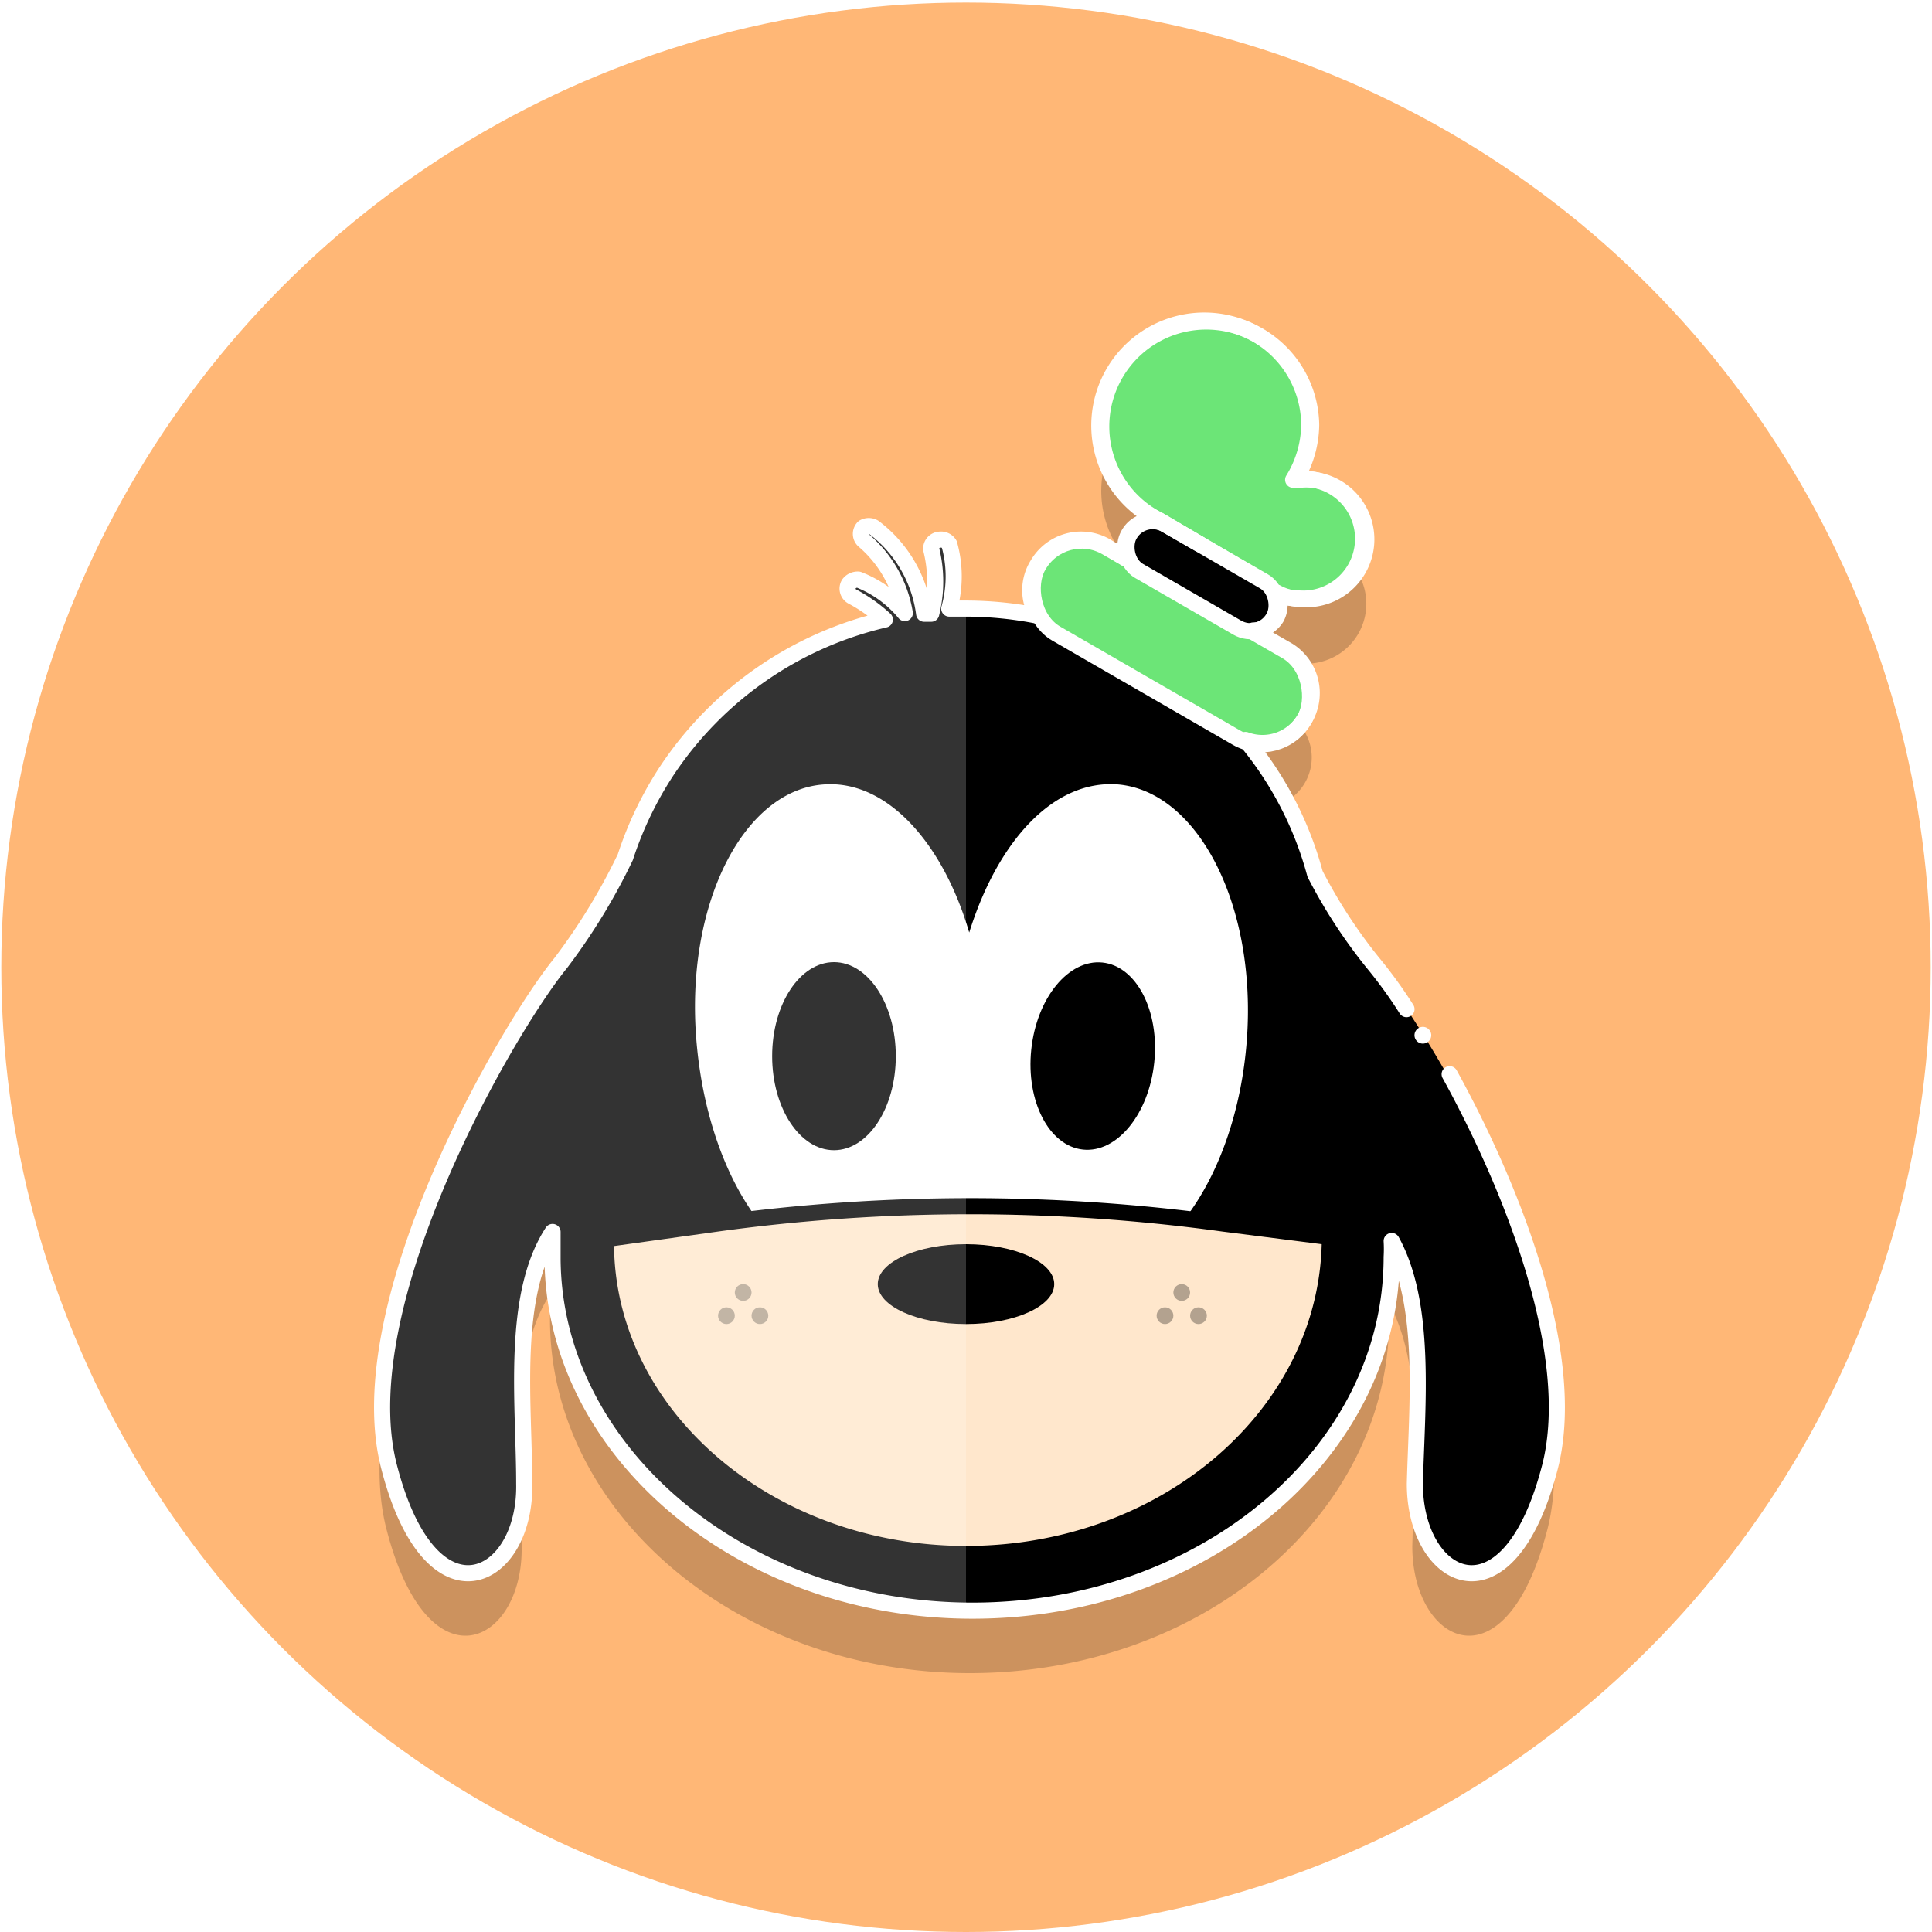 <svg xmlns="http://www.w3.org/2000/svg" xmlns:xlink="http://www.w3.org/1999/xlink" viewBox="0 0 30 30"><defs><style>.\35 8a26896-5cf2-42a6-b3d1-4938dc6940c3,.\39 4f2c6fe-fb34-47c5-a34a-7a67f60e3fbb{fill:none;}.a4363a22-b4b4-49da-bebb-e574bffdbe2a{fill:#ffb776;}.\30 510a583-dfa1-4a53-b319-54b778895f32{opacity:0.2;}.\31 8f6e68f-f13a-4af4-a7d4-df188ec6b9de{fill:#fff;}.da974ff4-9cde-414e-a816-9b61de5f9045{fill:#ffe7cc;stroke:#000;stroke-miterlimit:10;stroke-width:0.25px;}.\32 9bfd1f7-7c37-4e5d-95c9-753c399011a4,.\37 64d6059-47f9-4ec0-b920-fbe90d44aacd{fill:#6ce577;}.\32 9bfd1f7-7c37-4e5d-95c9-753c399011a4,.\37 64d6059-47f9-4ec0-b920-fbe90d44aacd,.\39 4f2c6fe-fb34-47c5-a34a-7a67f60e3fbb,.aac8336c-bbf8-4512-b433-0a2c6caacf76{stroke:#fff;stroke-linejoin:round;stroke-width:0.25px;}.\37 64d6059-47f9-4ec0-b920-fbe90d44aacd,.\39 4f2c6fe-fb34-47c5-a34a-7a67f60e3fbb,.aac8336c-bbf8-4512-b433-0a2c6caacf76{stroke-linecap:round;}.\37 1bd57f6-3a79-4cf9-82a5-9415d6516f1c{opacity:0.3;}.\37 c15c3bf-c43f-4361-9b9a-11f5237223af{clip-path:url(#c22686d0-e9f8-473f-9184-4877055d0faf);}</style><clipPath id="c22686d0-e9f8-473f-9184-4877055d0faf"><polygon class="58a26896-5cf2-42a6-b3d1-4938dc6940c3" points="5.92 25 15 25.02 15 5.02 5.92 5 5.92 25"/></clipPath></defs><title>unnamed</title><g id="c8bc5e41-7ebb-448f-a537-83c88199ab1d" data-name="Background"><circle class="a4363a22-b4b4-49da-bebb-e574bffdbe2a" cx="15" cy="15.02" r="14.98"/></g><g id="2fe4b88f-1c41-4770-a5eb-6f9d8aa6a3df" data-name="Goofy"><path class="0510a583-dfa1-4a53-b319-54b778895f32" d="M21.84,16.67a7.12,7.12,0,0,0-.53-.73,8.11,8.11,0,0,1-.89-1.37,5.45,5.45,0,0,0-1.08-2.08.76.76,0,0,0,.92-.33A.78.78,0,0,0,20,11.1l-.54-.31a.42.42,0,0,0,.36-.2.41.41,0,0,0,0-.39.79.79,0,0,0,.37.1.93.93,0,1,0,0-1.85l-.08,0a1.66,1.66,0,0,0,.25-.85A1.63,1.63,0,1,0,18,9.08h0l.63.37-.54-.31a.41.41,0,0,0-.56.15.4.4,0,0,0,0,.41l-.36-.22a.78.78,0,0,0-1.06.29.75.75,0,0,0,0,.79A5.8,5.8,0,0,0,15,10.45l-.26,0a1.85,1.85,0,0,0,0-1,.15.15,0,0,0-.15-.07.14.14,0,0,0-.13.15v0a2.06,2.06,0,0,1,0,1h-.11a2,2,0,0,0-.78-1.34.16.16,0,0,0-.16,0,.14.14,0,0,0,0,.2h0a1.89,1.89,0,0,1,.64,1.13,1.76,1.76,0,0,0-.76-.55.17.17,0,0,0-.15.07.14.14,0,0,0,.05.19h0a2.44,2.44,0,0,1,.51.36,5.58,5.58,0,0,0-3.38,2.34h0a5.6,5.6,0,0,0-.65,1.35,9.58,9.58,0,0,1-1,1.64c-.82,1-3.32,5.29-2.67,7.82s2.13,1.79,2.1.27c0-1.25-.21-2.91.44-3.91,0,.13,0,.26,0,.39,0,3,2.92,5.49,6.52,5.49s6.51-2.46,6.51-5.49a2.13,2.13,0,0,0,0-.25c.55,1,.39,2.57.36,3.77,0,1.52,1.45,2.26,2.1-.27.44-1.74-.59-4.33-1.56-6.09"/><path d="M21.31,14.94a8.11,8.11,0,0,1-.89-1.37,5.59,5.59,0,0,0-10-1.63h0a5.6,5.6,0,0,0-.65,1.35,9.58,9.58,0,0,1-1,1.64c-.82,1-3.32,5.29-2.67,7.82s2.13,1.79,2.1.27c0-1.25-.21-2.91.44-3.91,0,.13,0,.26,0,.39,0,3,2.92,5.49,6.52,5.49s6.51-2.46,6.51-5.49a2.13,2.13,0,0,0,0-.25c.55,1,.39,2.57.36,3.77,0,1.52,1.45,2.26,2.1-.27S22.13,15.9,21.31,14.94Z"/><path class="18f6e68f-f13a-4af4-a7d4-df188ec6b9de" d="M17.35,12.18c-1-.07-1.86.89-2.3,2.3-.41-1.4-1.28-2.36-2.24-2.3-1.25.07-2.16,1.83-2,3.93s1.23,3.75,2.48,3.68a1.6,1.6,0,0,0,1-.5h1.52a1.63,1.63,0,0,0,1,.5c1.25.09,2.39-1.53,2.55-3.63S18.6,12.28,17.35,12.18Z"/><path class="da974ff4-9cde-414e-a816-9b61de5f9045" d="M15,24.13c3.12,0,5.65-2.2,5.65-4.92L19,19a28.81,28.81,0,0,0-7.87,0l-1.72.24C9.37,21.93,11.9,24.13,15,24.13Z"/><rect class="764d6059-47f9-4ec0-b920-fbe90d44aacd" x="15.81" y="9.2" width="4.77" height="1.55" rx="0.77" ry="0.77" transform="translate(7.42 -7.76) rotate(30)"/><path class="29bfd1f7-7c37-4e5d-95c9-753c399011a4" d="M20.16,7.45l-.08,0a1.66,1.66,0,0,0,.25-.85A1.63,1.63,0,1,0,18,8.08h0l1.43.84a.89.89,0,0,0,.71.37.93.93,0,1,0,0-1.85Z"/><ellipse cx="16.97" cy="16.4" rx="1.46" ry="0.96" transform="translate(-1.1 31.58) rotate(-84.06)"/><ellipse cx="12.95" cy="16.4" rx="0.96" ry="1.46"/><ellipse cx="15" cy="19.94" rx="1.37" ry="0.62"/><circle class="71bd57f6-3a79-4cf9-82a5-9415d6516f1c" cx="11.54" cy="20.07" r="0.13"/><circle class="71bd57f6-3a79-4cf9-82a5-9415d6516f1c" cx="11.8" cy="20.43" r="0.13"/><circle class="71bd57f6-3a79-4cf9-82a5-9415d6516f1c" cx="11.28" cy="20.43" r="0.13"/><circle class="71bd57f6-3a79-4cf9-82a5-9415d6516f1c" cx="18.35" cy="20.07" r="0.13"/><circle class="71bd57f6-3a79-4cf9-82a5-9415d6516f1c" cx="18.61" cy="20.43" r="0.13"/><circle class="71bd57f6-3a79-4cf9-82a5-9415d6516f1c" cx="18.09" cy="20.43" r="0.13"/><rect class="aac8336c-bbf8-4512-b433-0a2c6caacf76" x="17.37" y="8.53" width="2.58" height="0.83" rx="0.41" ry="0.41" transform="translate(6.97 -8.13) rotate(30)"/><path d="M13.6,8.15a2.14,2.14,0,0,1,.77,2.06h0s0,0,0,0a.13.13,0,0,1-.19,0,.14.14,0,0,1-.05-.1h0a1.86,1.86,0,0,0-.65-1.73h0a.14.14,0,0,1,0-.2A.16.16,0,0,1,13.6,8.15Z"/><path d="M14.8,8.43a2.14,2.14,0,0,1-.65,2.1h0l-.05,0A.15.15,0,0,1,14,10.4a.17.17,0,0,1,0-.1h0a1.84,1.84,0,0,0,.54-1.76v0a.14.14,0,0,1,.13-.15A.15.15,0,0,1,14.8,8.43Z"/><path d="M13.33,9a2.15,2.15,0,0,1,1.29,1.78h0s0,0,0,.05a.14.14,0,0,1-.2,0,.27.27,0,0,1-.07-.08h0a1.85,1.85,0,0,0-1.08-1.49h0A.14.14,0,0,1,13.18,9,.17.17,0,0,1,13.33,9Z"/><g class="0510a583-dfa1-4a53-b319-54b778895f32"><g class="7c15c3bf-c43f-4361-9b9a-11f5237223af"><path class="18f6e68f-f13a-4af4-a7d4-df188ec6b9de" d="M21.31,14.94a8.11,8.11,0,0,1-.89-1.37,5.45,5.45,0,0,0-1.08-2.08.76.76,0,0,0,.92-.33A.78.78,0,0,0,20,10.1l-.54-.31a.42.42,0,0,0,.36-.2.41.41,0,0,0,0-.39.79.79,0,0,0,.37.1.93.93,0,1,0,0-1.85l-.08,0a1.66,1.66,0,0,0,.25-.85A1.63,1.63,0,1,0,18,8.08h0l.63.37-.54-.31a.41.41,0,0,0-.56.15.4.4,0,0,0,0,.41l-.36-.22a.78.78,0,0,0-1.06.29.75.75,0,0,0,0,.79A5.8,5.8,0,0,0,15,9.45l-.26,0a1.85,1.85,0,0,0,0-1,.15.15,0,0,0-.15-.07.14.14,0,0,0-.13.15v0a2.06,2.06,0,0,1,0,1h-.11a2,2,0,0,0-.78-1.34.16.16,0,0,0-.16,0,.14.14,0,0,0,0,.2h0a1.89,1.89,0,0,1,.64,1.13A1.76,1.76,0,0,0,13.33,9a.17.17,0,0,0-.15.07.14.14,0,0,0,.05.19h0a2.44,2.44,0,0,1,.51.36,5.58,5.58,0,0,0-3.38,2.34h0a5.6,5.6,0,0,0-.65,1.35,9.58,9.58,0,0,1-1,1.64c-.82,1-3.32,5.29-2.67,7.82s2.13,1.79,2.1.27c0-1.25-.21-2.91.44-3.91,0,.13,0,.26,0,.39,0,3,2.92,5.49,6.52,5.49s6.51-2.46,6.51-5.49a2.13,2.13,0,0,0,0-.25c.55,1,.39,2.57.36,3.77,0,1.52,1.45,2.26,2.1-.27S22.13,15.9,21.31,14.94Z"/></g></g><path class="94f2c6fe-fb34-47c5-a34a-7a67f60e3fbb" d="M21.84,15.67a7.12,7.12,0,0,0-.53-.73,8.11,8.11,0,0,1-.89-1.37,5.45,5.45,0,0,0-1.08-2.08.76.76,0,0,0,.92-.33A.78.78,0,0,0,20,10.1l-.54-.31a.42.42,0,0,0,.36-.2.41.41,0,0,0,0-.39.79.79,0,0,0,.37.1.93.93,0,1,0,0-1.85l-.08,0a1.66,1.66,0,0,0,.25-.85A1.63,1.63,0,1,0,18,8.08h0l.63.37-.54-.31a.41.41,0,0,0-.56.15.4.4,0,0,0,0,.41l-.36-.22a.78.78,0,0,0-1.06.29.75.75,0,0,0,0,.79A5.8,5.8,0,0,0,15,9.45l-.26,0a1.85,1.85,0,0,0,0-1,.15.15,0,0,0-.15-.07.14.14,0,0,0-.13.15v0a2.06,2.06,0,0,1,0,1h-.11a2,2,0,0,0-.78-1.34.16.16,0,0,0-.16,0,.14.14,0,0,0,0,.2h0a1.89,1.89,0,0,1,.64,1.13A1.76,1.76,0,0,0,13.33,9a.17.17,0,0,0-.15.07.14.14,0,0,0,.05.19h0a2.44,2.44,0,0,1,.51.36,5.58,5.58,0,0,0-3.38,2.34h0a5.6,5.6,0,0,0-.65,1.35,9.58,9.58,0,0,1-1,1.64c-.82,1-3.32,5.29-2.67,7.82s2.13,1.79,2.1.27c0-1.25-.21-2.91.44-3.91,0,.13,0,.26,0,.39,0,3,2.92,5.49,6.52,5.49s6.51-2.46,6.51-5.49a2.13,2.13,0,0,0,0-.25c.55,1,.39,2.57.36,3.77,0,1.52,1.45,2.26,2.1-.27.44-1.74-.59-4.33-1.56-6.09"/><path class="18f6e68f-f13a-4af4-a7d4-df188ec6b9de" d="M22.13,16.2a.13.13,0,0,0,0-.25.13.13,0,1,0,0,.25Z"/></g></svg>
